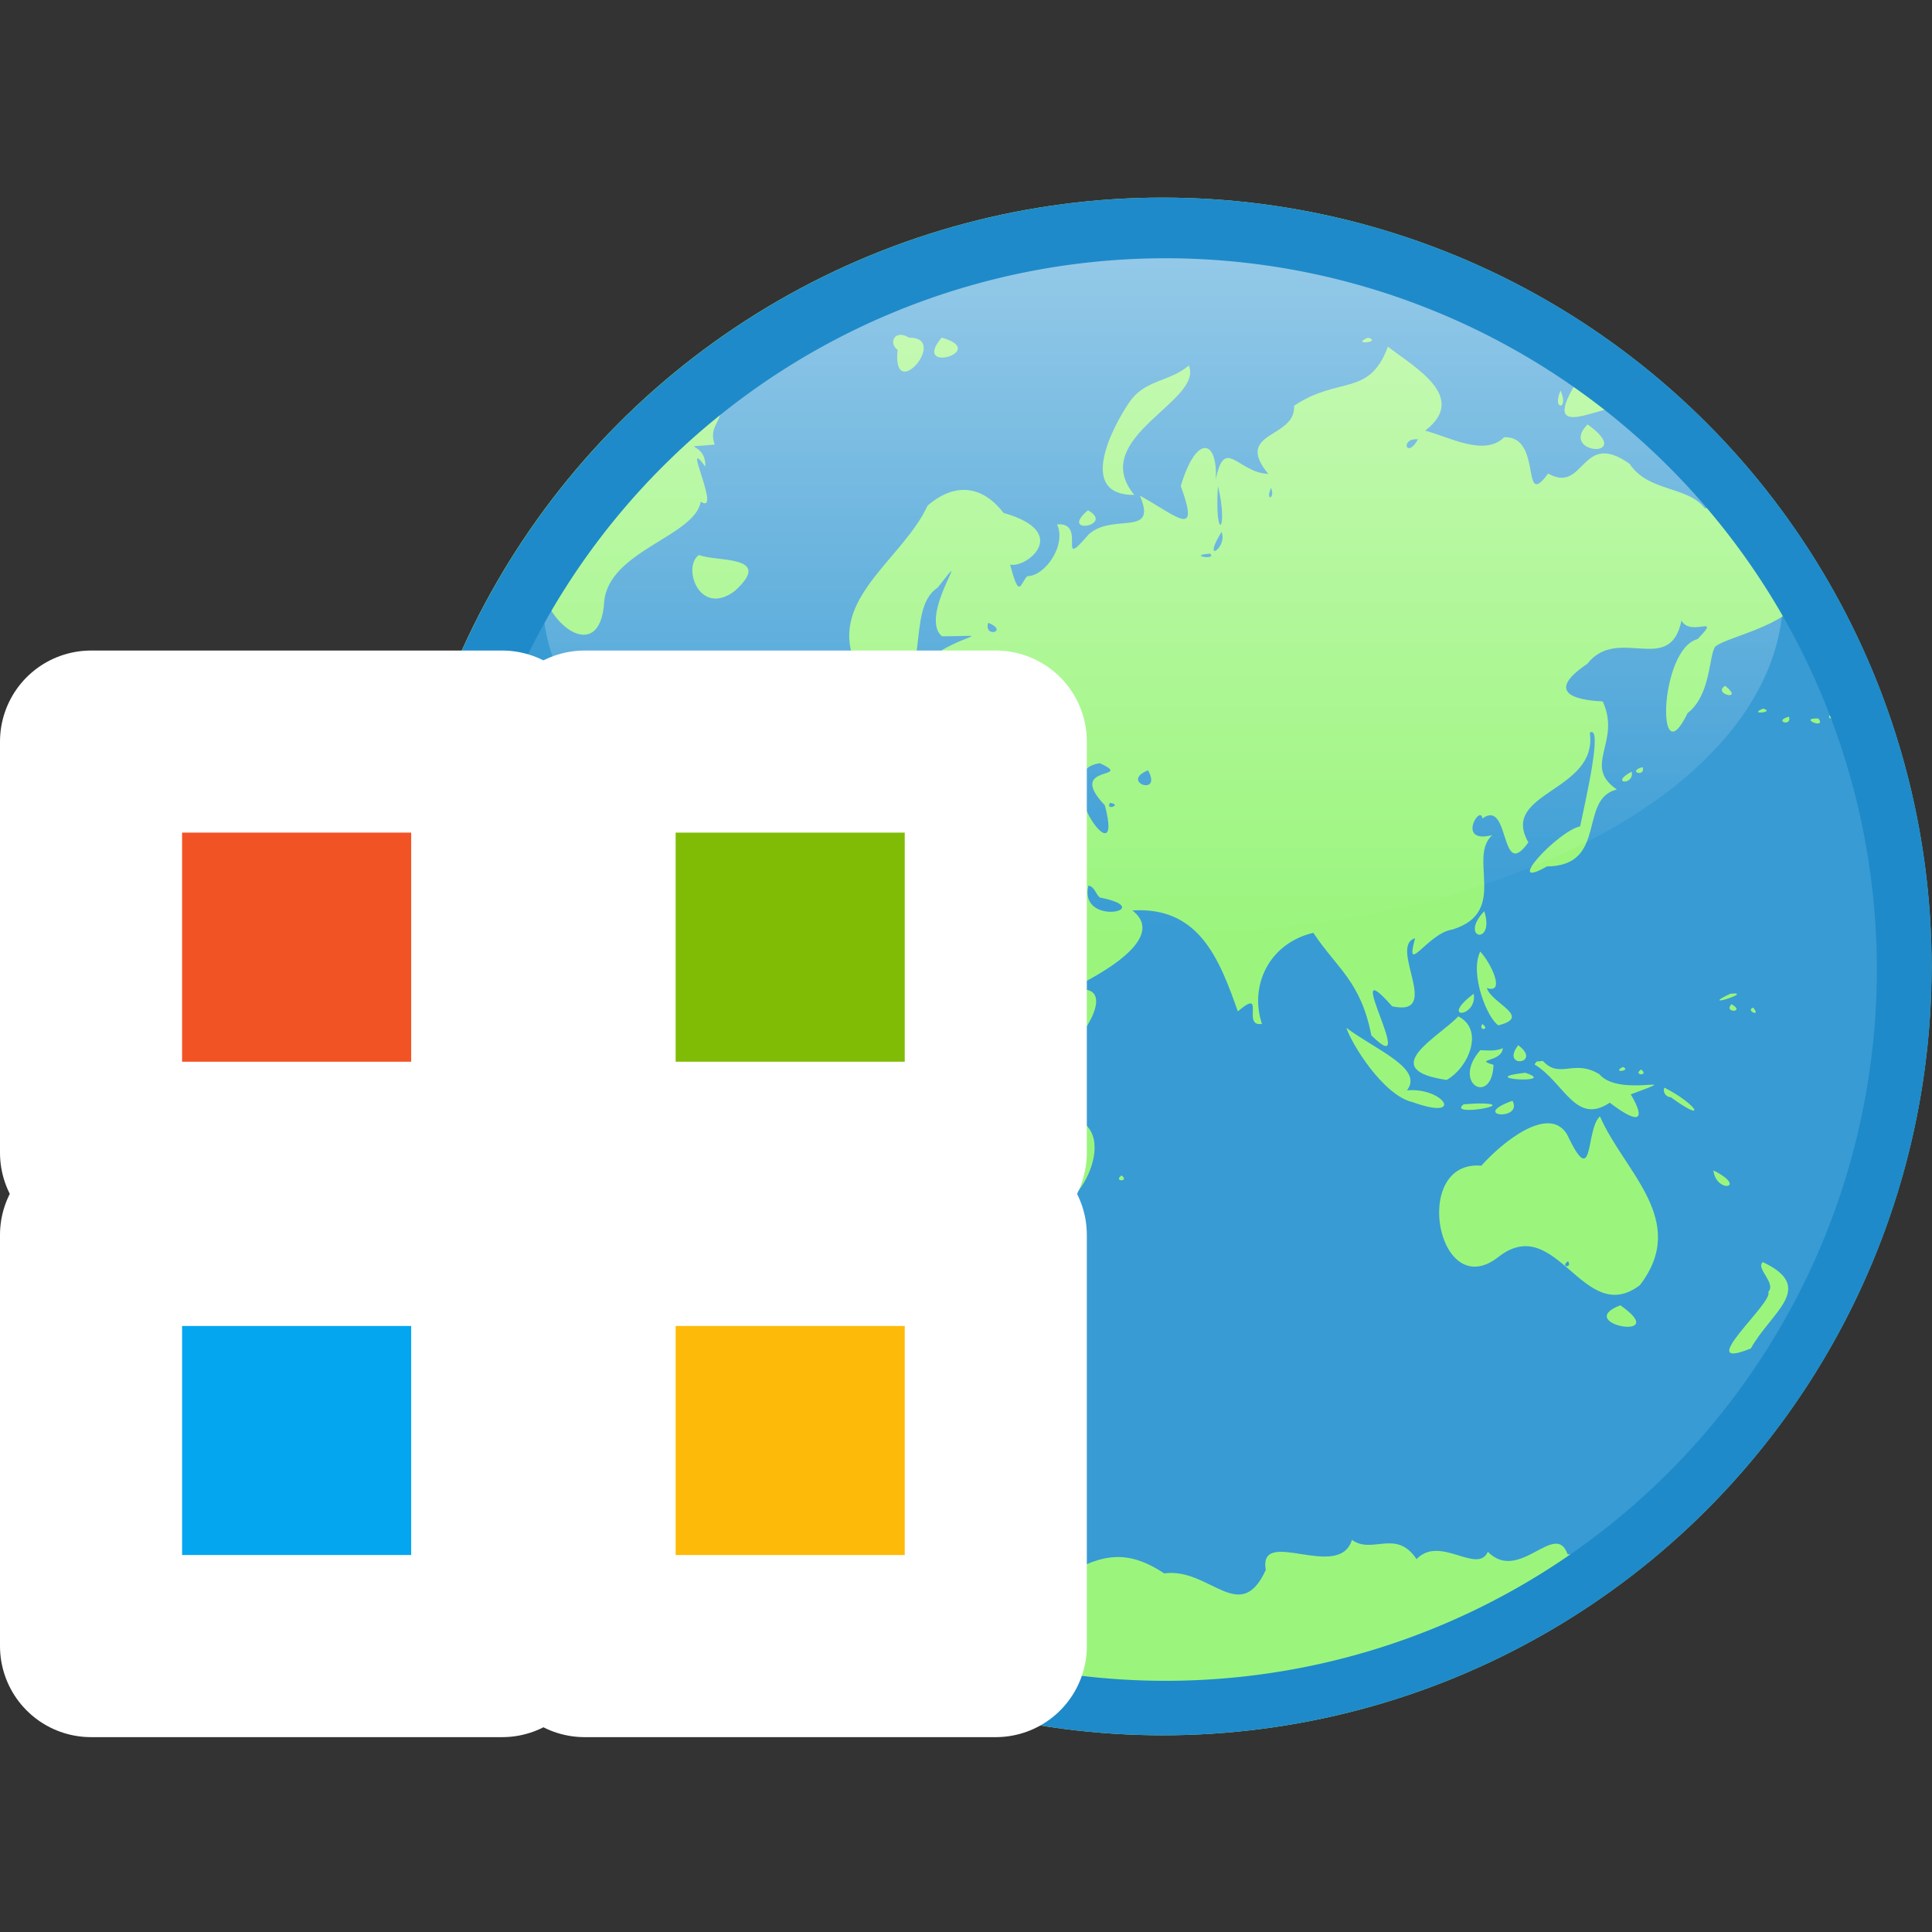 <svg xmlns="http://www.w3.org/2000/svg" width="32" height="32" viewBox="0 0 8.467 8.467"><rect x="0" y="0" width="8.467" height="8.467" fill="#333333" stroke="none"/><defs><clipPath id="A"><circle cx="-84.998" cy="430.512" r="71.982" fill="#e9c6af" fill-opacity="1" stroke="none" stroke-width="12.433" stroke-linecap="butt" stroke-linejoin="round" stroke-miterlimit="4" stroke-dasharray="none" stroke-dashoffset="0" stroke-opacity="1" paint-order="fill markers stroke"/></clipPath><linearGradient id="B" x1=".326" y1="-4.233" x2="4.051" y2="-4.233" gradientUnits="userSpaceOnUse"><stop offset="0" stop-color="#fff"/><stop offset="1" stop-color="#fff" stop-opacity="0"/></linearGradient></defs><g transform="matrix(.796 0 0 .796 1.726 .866)"><circle cx="4.233" cy="4.233" r="4.233" fill="#9bf57d" paint-order="stroke markers fill"/><path d="M-218.638 360.57v148.167c15.303 4.405 31.405 4.952 47.187 6.429 42.884 2.873 85.979 4.22 128.909 1.571 11.143-1.097 22.771-1.39 33.163-5.942 3.873-1.468 1.953-5.866 2.407-8.98V360.57c-7.518-4.187-16.663-3.784-25.009-4.861-43.033-2.736-86.21-1.636-129.27-.141-18.504.992-37.144 1.277-55.462 4.263l-.906.247zm89.173 12.287c1.039 3.139-1.132 3.066-.362 5.323-4.081.395-.826-.414-.94 2.199-2.5-3.412 1.721 4.936-.451 3.512-.629 3.499-9.17 4.905-9.667 9.978-.367 6.498-6.085 2.381-6.536-2.597 2.278-6.922 4.06-17.134 12.858-18.252 1.689-.229 3.398-.224 5.098-.163zm19.09-5.387c4.106-.053-1.731 6.78-1.143 1.228-.945-.676-.299-2.116 1.143-1.228zm3.266 0c4.896 1.379-3.125 3.712 0 0zm42.678 0c1.514.461-1.848.787 0 0zm1.996.902c2.602 2.044 8.126 5.031 3.73 8.412 2.484.658 5.933 2.615 7.912.658 3.901-.137 1.596 7.437 4.398 3.636 3.698 2.093 3.262-4.469 8.155-.969 1.897 2.845 5.784 2.179 7.529 4.45 5.558-.938 16.432 3.081 9.435 9.563-2.578 2.528-7.156 3.332-8.377 4.261-.677.835-.412 4.843-2.787 6.68-3.156 6.561-2.852-6.415 1.008-7.417 2.486-2.581-.658-.148-1.622-1.847-1.142 5.6-6.365.424-9.423 4.325-4.916 3.321.062 3.69 1.541 3.764 1.899 4.078-2.081 6.417 1.416 8.815-3.896.95-.868 7.653-6.997 7.703-4.493 2.558 1.033-3.514 3.323-4.01.462-2.277 2.343-10.234.967-9.383.861 5.938-9.071 5.918-6.149 10.981-2.882 4.067-1.794-4.432-4.604-2.385-.181-1.508-2.654 2.58.984 1.666-2.491 2.259 1.693 7.7-3.982 9.447-2.463.347-4.827 4.807-3.737.874-2.708.787 2.791 7.912-2.295 6.813-5.467-6.188 2.908 7.834-2.087 2.905-1.054-5.389-3.382-6.639-5.808-10.262-4.436 1.053-6.413 5.281-5.141 9.116-2.089.347.468-3.709-2.414-1.252-1.874-5.331-3.927-10.518-10.56-10.103 3.803 2.938-4.146 6.973-7.154 8.325 6.705-2.22 2.377 4.903-.825 6.887-3.126 3.522.747 8.979-3.916 11.545.814 4.538-8.464 13.11-9.97 5.872-4.801-5.556-.044-12.155-4.665-17.389 1.81-4.895-5.651-3.346-8.613-2.866-6.871-2.413-6.872-11.199-1.508-15.215 3.825-3.875-.704-4.808.856-9.433 4.183 1.24 5.013-1.776 2.039-3.88 2.742-.993 4.538-2.741-.501-1.299.957-2.864 1.658-5.587-1.022-1.556-4.384-.594 2.313-3.916 1.262-6.568 2.977-1.708 2.503 9.234 5.328 5.795 2.377-.107 2.475-8.249 3.27-3.188.508 3.297 7.459.986 6.284-3.05 3.176-1.827 4.786-1.438.078-1.422-2.455-2.054 3.477-9.88-.435-4.871-3.446 2.271-.125 10.366-5.703 9.922 1.362-3.693-.746-3.645-2.874-3.264-1.738-5.855 5.24-9.788 7.579-14.88 3.304-2.812 5.998-1.379 7.598.741 6.95 1.976 2.157 5.62.654 5.16.948 3.629 1.013 1.876 1.726 1.173 1.796-.003 3.941-3.14 2.976-5.184 3.094-.282-.167 4.882 3.192.972 2.445-2.15 6.909.353 5.099-3.853 3.722 2.051 6.066 4.436 4.094-.964 1.59-5.311 3.727-4.622 3.502-.642.887-4.432 2.213-.679 5.256-.569-3.513-4.287 2.77-3.5 2.587-6.822 4.474-3 7.52-.843 9.39-5.918zm-19.935 1.892c1.553 3.557-10.176 7.222-5.453 12.952-5.652.059-2.366-6.536-.468-9.317 1.589-2.256 3.96-1.968 5.921-3.635zm38.672 1.899c1.791-.297 10.178 3.605 4.667 2.701-.334-1.721-8.594 3.798-4.667-2.701zm-1.456.614c.906 2-.907 1.999 0 0zm2.703 3.378c4.95 3.542-2.994 3.026 0 0zm-110.162 23.872c2.472 2.459 3.19 5.393 4.293 7.605 2.408 4.744-5.243 1.287-2.754-.942-2.126 2.888-5.228-1.259-2.728 2.983 5.087.104-.877 3.282-1.92 2.607-4.042 5.74-7.005 14.706-2.013 20.661 5.41-.025 9.747 3.784 12.893 6.662 3.483 1.342 10.106 2.981 4.908 7.543-.487 5.952-6.477 7.689-8.623 13.164-4.297 1.223-8.315-7.897-10.603-12.287-5.244-12.927-7.337-28.745-.277-41.4 1.678-2.72 4.002-5.07 6.825-6.595zm93.193-22.375c-1.82-.179-1.193 2.078 0 0zm-20.03 4.671c-.365 5.755 1.101 4.567 0 0zm5.319.186c-.629 1.403.45 1.113 0 0zm-18.33 2.244c2.767 1.556-2.996 2.533 0 0zm13.363 2.17c-2.062 3.393.679 1.513 0 0zm-1.122 2.174c-2.436.142.685.714 0 0zm-51.175.131c1.693.723 7.593-.037 3.571 3.613-3.546 2.651-5.293-2.453-3.571-3.613zm28.952 6.788c-.494 1.557 2.115.872 0 0zm-4.242 3.406c-.254 1.785 1.381.498 0 0zm-2.328.133c1.57.847-2.058 2.249 0 0zm80.342 2.773c2.002 1.604-1.372.816 0 0zm3.799 2.28c1.329.372-1.644.654 0 0zm6.826.504c.843.602-.814.69 0 0zm.974 0c.857.594-.813.696 0 0zm-5.215.303c.336 1.057-1.646.444 0 0zm2.951.184c.852 1.169-2.155-.098 0 0zm-71.924 4.475c-5.559.718 2.619 12.159.483 4.208-3.967-4.177 3.1-2.527-.483-4.208zm-7.764.186c-3.627.975 1.757.791 0 0zm62.086.205c.336 1.059-1.644.448 0 0zm-64.874.138c-3.87 2.627-.628 3.747 2.286 3.223 8.002.774-2.077-2.314-2.286-3.223zm15.363.182c-2.863 1.157 1.488 2.684 0 0zm48.415.135c.308 1.412-2.3 1.218 0 0zm-73.967.008c.715 3.628 4.707 3.49 1.064 6.69-3.669-.98 3.163-2.176-2.029-4.001-2.955-4.372-7.755 4.8-7.834 4.786 4.223-1.965 7.545-1.544 8.795 1.604 3.256 2.69 5.34-1.117 9.301 1.063 4.845.387 2.541-5.025-1.624-3.628-1.071-3.847-1.683-2.2-2.567.432-1.559-2.5-2.862-5.179-5.105-6.945zm-2.195 2.064c1.772 3.398-1.987 4.721 0 0zm23.939 1.054c-.492.841 1.29.161 0 0zm-27.03 1.041c.866 1.274-1.665.325 0 0zm24.871 7.239c-1.022 4.211 7.169 2.361 1.136 1.192-.418-.357-.508-1.078-1.136-1.192zm-34.303.466c.854.58-.941.926 0 0zm-1.312.095c2.556.708-1.41 1.163 0 0zm27.637.711c-.311 3.429 7.137 12.249 2.606 4.403-.778-1.435-1.248-3.307-2.606-4.403zm47.606 1.285c1.104 3.502-2.606 2.758 0 0zm-104.874 3.213c4.332 1.033-2.642 2.524 0 0zm2.434.806c1.74 1.018-1.877.53 0 0zm102.03.025c1.059 1.113 2.588 4.287.663 3.651.484 1.561 4.575 2.871 1.158 3.734-1.079-.663-2.907-5.097-1.82-7.385zm-.646 4.225c.38 2.415-3.558 2.662 0 0zm25.677 0c2.609-.275-3.424 1.627 0 0zm.121 1.041c1.482.843-.858.916 0 0zm2.182.347c.853 1.044-.855.271 0 0zm-29.53.876c2.647 1.324 1.021 5.163-1.166 6.364-7.113-1.048-.761-4.29 1.166-6.364zm2.413.766c.848.634-.481.689 0 0zm-13.617.375c2.978 2.241 7.772 4.067 6.067 6.265 3.671-.323 5.856 3.082.601 1.19-2.967-.654-6.159-5.87-6.668-7.455zm17.206 1.742c2.492 1.874-1.834 2.397 0 0zm-1.543.296c-.076 1.424-2.995 1.068-.929 1.67-.149 4.147-4.259 1.888-1.324-1.464.746.018 1.559.129 2.253-.206zm-50.237 1.122c-1.686 1.011 1.121.908 0 0zm54.244.157c1.712 1.859 3.104-.235 5.657 1.332 2.043 2.417 9.117-.198 3.146 2.018 1.518 2.576.876 3.114-2.103.832-3.434 2.3-4.546-2.028-7.535-3.829l.206-.287zm8.012.603c.953.38-1.229.655 0 0zm1.82.254c.88.662-.884.629 0 0zm-11.597.328c3.532 1.147-5.325.614 0 0zm13.936 1.492c3.342 1.709 4.342 3.665.641.957-.459.003-.853-.505-.641-.957zm-15.21 1.312c1.097 2.052-4.377 1.569 0 0zm-3.526.269c4.739-.024-3.123 1.417-1.356.083zm12.283 1.291c2.381 5.522 8.968 10.406 3.999 16.897-5.629 4.275-8.291-7.235-14.049-2.91-6.19 5.057-8.953-9.656-1.821-9.047 2.124-2.386 6.762-6.117 8.573-3.14 2.744 5.811 1.823-.484 3.298-1.799zm-54.496.487c.442.932.17.113 0 0zm3.059.387c3.35 3.291-4.403 12.812-2.72 3.92-.421-1.853 2.139-2.439 2.72-3.92zm-2.286.038c1.7 1.13-1.178.299 0 0zm65.079 4.498c3.528 1.765.271 2.36 0 0zm-59.258.504c.888.623-.87.678 0 0zm44.704 8.589c-.846.608.476.714 0 0zm19.499.087c5.414 2.551.806 5.009-1.196 8.644-5.97 2.425 2.384-4.682 1.738-5.649.843-.897-1.289-2.359-.542-2.995zm-14.262 4.324c5.329 3.715-4.866 1.881 0 0zm-84.332 31.545c4.04-.309 3.681-3.849 6.903-.997 4.89-2.054 9.681 2.072 14.198-1.226 2.416-1.524 4.738 2.338 7.021-1.987 3.888-2.203 6.453-3.21 10.551-.497 4.541-.625 7.584 5.302 10.168-.349-.77-4.419 7.337 1.193 8.623-3.005 2.029 1.483 4.431-1.144 6.469 1.932 2.316-2.466 6.086 1.574 7.137-.737 3.143 3.186 6.778-3.225 7.982.252 5.116.14 8.402 3.55 2.002 5.404-24.779 12.594-56.073 14.015-81.055 1.211z" fill="#389bd4" clip-path="url(#A)" transform="matrix(.055 0 0 .055 8.907 -19.44)"/><ellipse cx="2.189" cy="-4.233" transform="rotate(90)" rx="1.862" ry="3.416" opacity=".46" fill="url(#B)" paint-order="fill markers stroke"/><path d="M4.233 0a4.233 4.233 0 1 0 4.234 4.233A4.233 4.233 0 0 0 4.233 0zm.016.334a3.916 3.916 0 1 1 0 7.832 3.916 3.916 0 0 1 0-7.832z" fill="#1f8ac9" paint-order="fill markers stroke"/></g><g stroke="#fff" stroke-linejoin="round" stroke-width=".798"><path fill="#feba08" d="M2.562 5.412h1.802v1.802H2.562z" paint-order="stroke fill markers"/><path fill="#05a6f0" d="M.399 5.412h1.802v1.802H.399z" paint-order="stroke fill markers"/><path fill="#80bc06" d="M2.562 3.25h1.802v1.802H2.562z" paint-order="stroke fill markers"/><path fill="#f25325" d="M.399 3.25h1.802v1.802H.399z" paint-order="stroke fill markers"/></g></svg>
